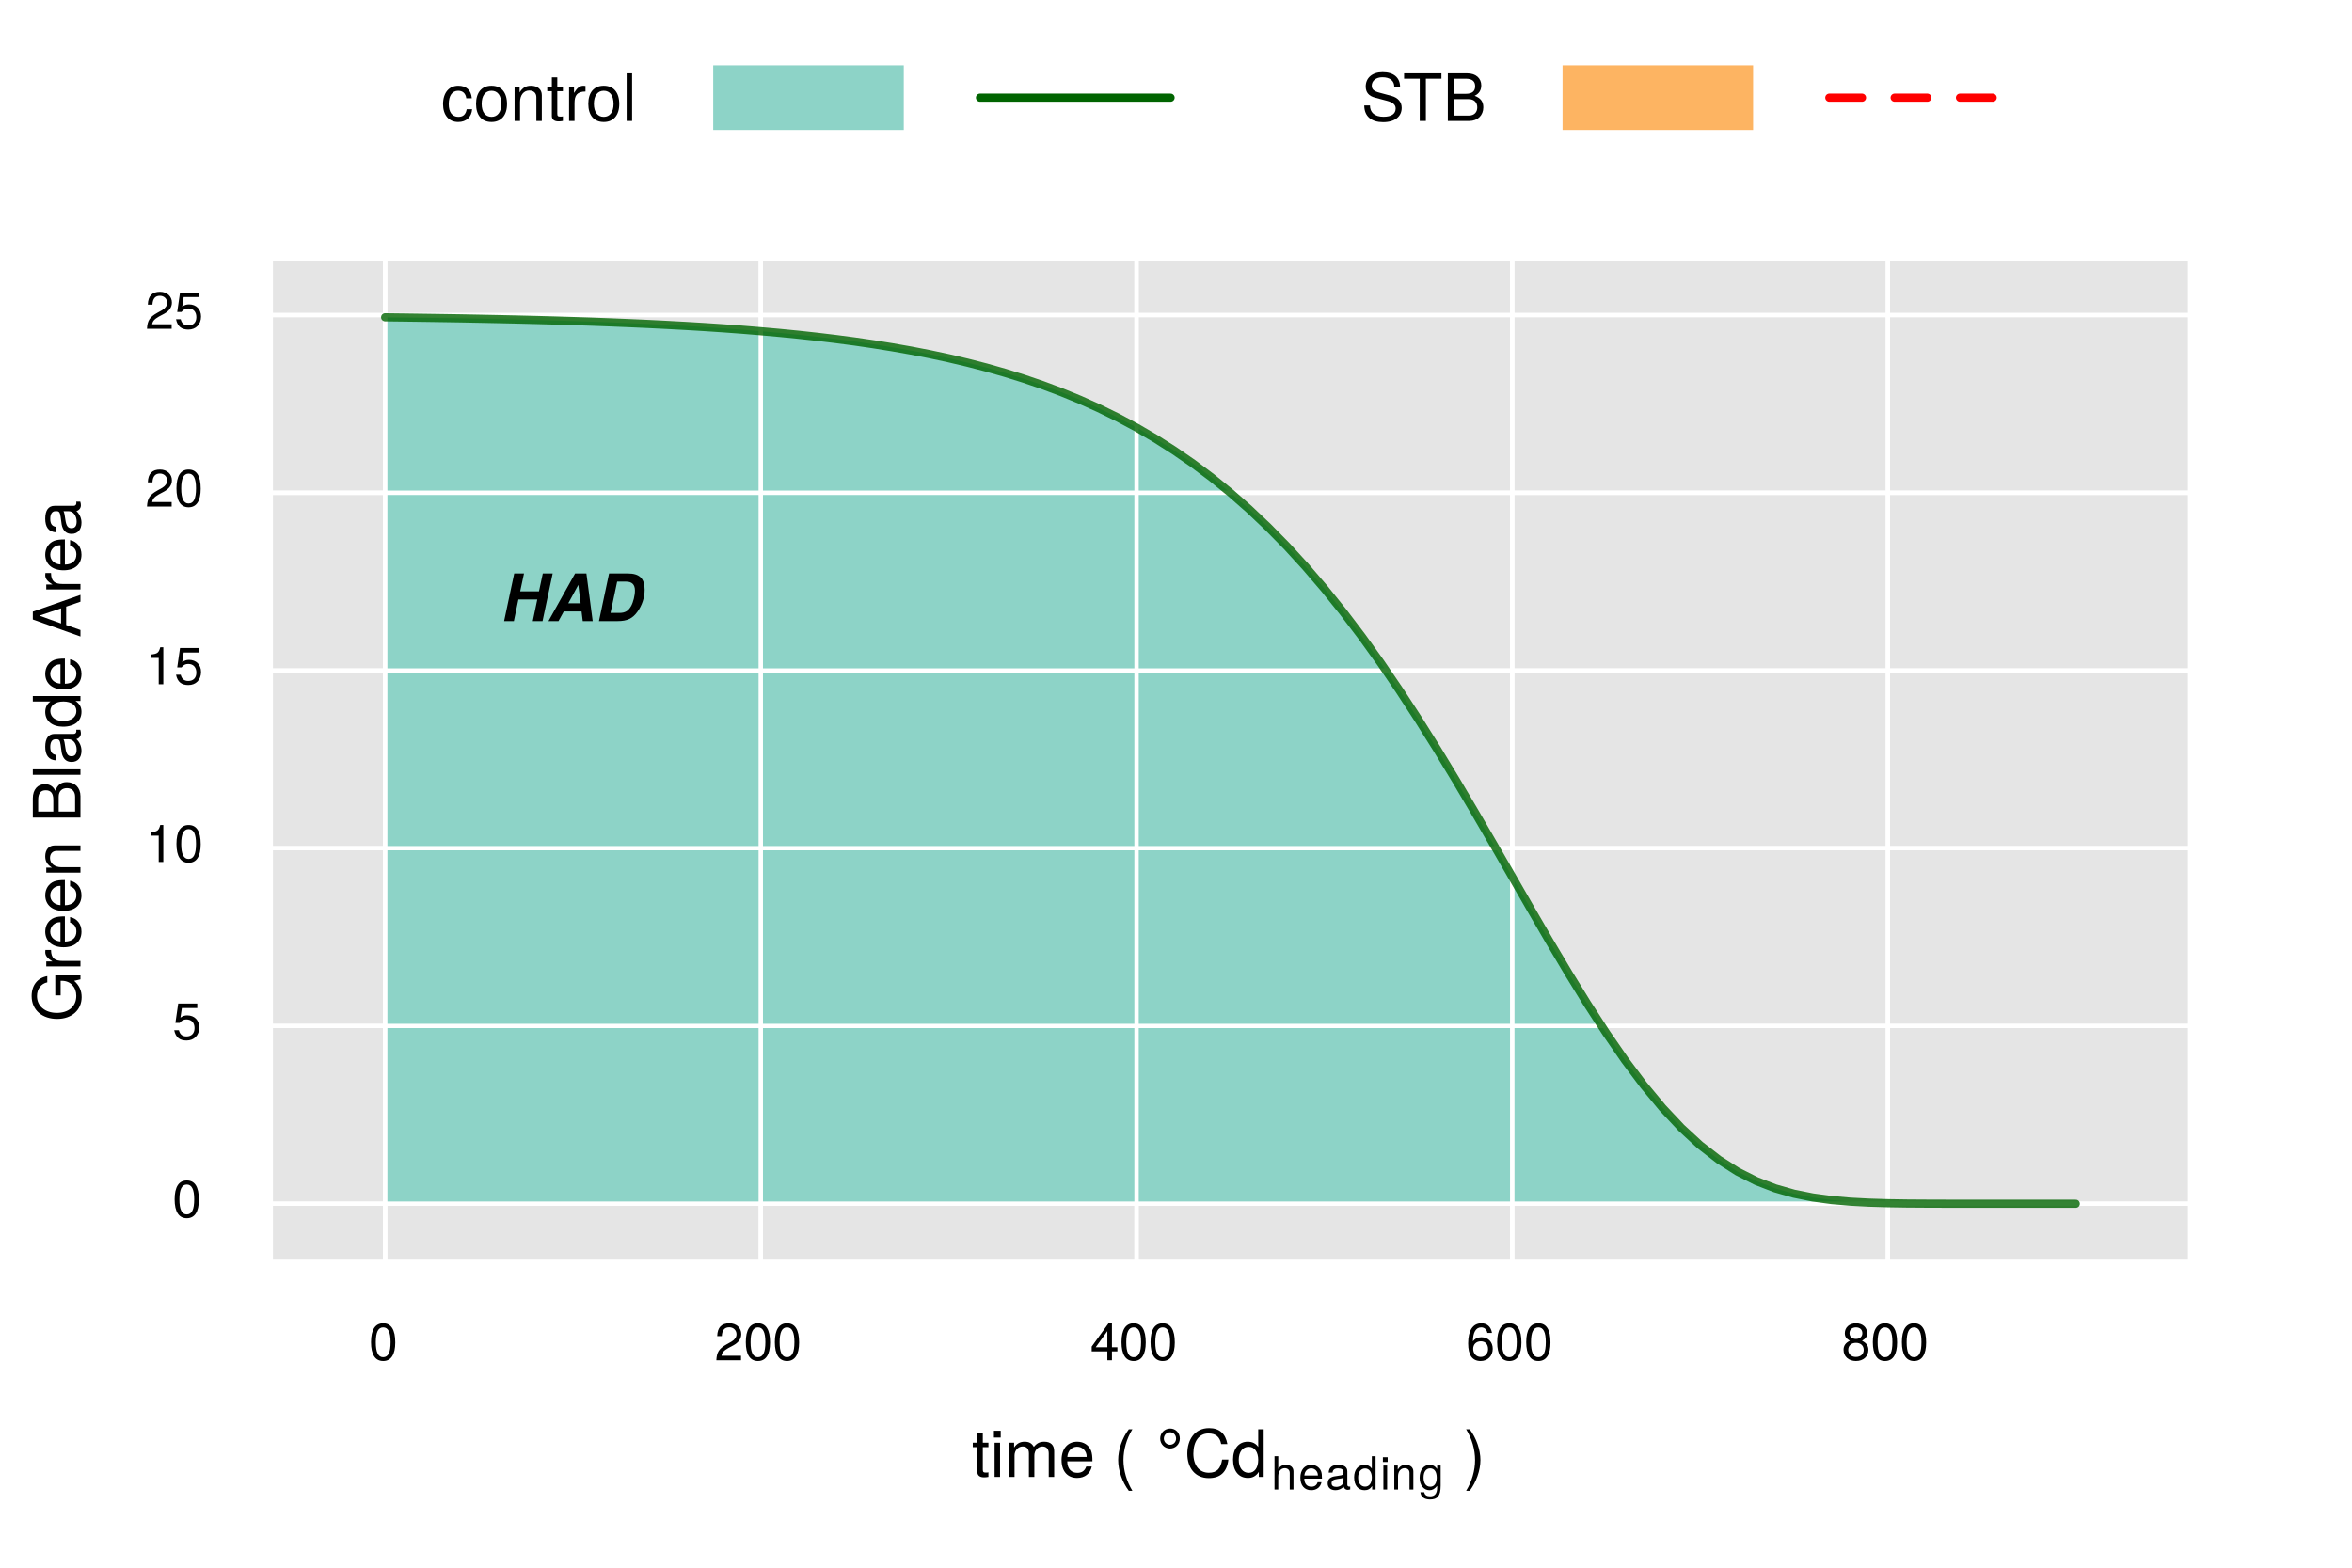 <?xml version="1.0" encoding="UTF-8"?>
<svg xmlns="http://www.w3.org/2000/svg" xmlns:xlink="http://www.w3.org/1999/xlink" width="432pt" height="288pt" viewBox="0 0 432 288" version="1.1">
<defs>
<g>
<symbol overflow="visible" id="glyph0-0">
<path style="stroke:none;" d=""/>
</symbol>
<symbol overflow="visible" id="glyph0-1">
<path style="stroke:none;" d="M 3.047 0 L 3.047 -0.844 C 2.922 -0.797 2.766 -0.797 2.562 -0.797 C 2.141 -0.797 2.016 -0.906 2.016 -1.359 L 2.016 -5.469 L 3.047 -5.469 L 3.047 -6.281 L 2.016 -6.281 L 2.016 -8.016 L 1.016 -8.016 L 1.016 -6.281 L 0.172 -6.281 L 0.172 -5.469 L 1.016 -5.469 L 1.016 -0.906 C 1.016 -0.281 1.453 0.078 2.234 0.078 C 2.469 0.078 2.719 0.062 3.047 0 Z M 3.047 0 "/>
</symbol>
<symbol overflow="visible" id="glyph0-2">
<path style="stroke:none;" d="M 1.844 0 L 1.844 -6.281 L 0.844 -6.281 L 0.844 0 Z M 1.969 -7.234 L 1.969 -8.484 L 0.719 -8.484 L 0.719 -7.234 Z M 1.969 -7.234 "/>
</symbol>
<symbol overflow="visible" id="glyph0-3">
<path style="stroke:none;" d="M 9.125 0 L 9.125 -4.719 C 9.125 -5.844 8.5 -6.469 7.312 -6.469 C 6.484 -6.469 5.969 -6.219 5.391 -5.516 C 5.016 -6.188 4.516 -6.469 3.703 -6.469 C 2.859 -6.469 2.297 -6.156 1.766 -5.406 L 1.766 -6.281 L 0.859 -6.281 L 0.859 0 L 1.844 0 L 1.844 -3.953 C 1.844 -4.859 2.516 -5.594 3.328 -5.594 C 4.062 -5.594 4.484 -5.141 4.484 -4.328 L 4.484 0 L 5.484 0 L 5.484 -3.953 C 5.484 -4.859 6.156 -5.594 6.969 -5.594 C 7.703 -5.594 8.125 -5.125 8.125 -4.328 L 8.125 0 Z M 9.125 0 "/>
</symbol>
<symbol overflow="visible" id="glyph0-4">
<path style="stroke:none;" d="M 6.156 -2.859 C 6.156 -3.766 6.078 -4.344 5.906 -4.812 C 5.5 -5.844 4.531 -6.469 3.359 -6.469 C 1.609 -6.469 0.484 -5.172 0.484 -3.109 C 0.484 -1.047 1.578 0.188 3.344 0.188 C 4.781 0.188 5.766 -0.641 6.031 -1.906 L 5.016 -1.906 C 4.734 -1.078 4.172 -0.75 3.375 -0.75 C 2.328 -0.75 1.547 -1.422 1.531 -2.859 Z M 5.094 -3.75 C 5.094 -3.75 5.094 -3.703 5.078 -3.672 L 1.547 -3.672 C 1.625 -4.781 2.344 -5.547 3.344 -5.547 C 4.328 -5.547 5.094 -4.734 5.094 -3.75 Z M 5.094 -3.75 "/>
</symbol>
<symbol overflow="visible" id="glyph0-5">
<path style="stroke:none;" d=""/>
</symbol>
<symbol overflow="visible" id="glyph0-6">
<path style="stroke:none;" d="M 3.484 2.547 C 2.438 0.828 1.844 -1.188 1.844 -3.109 C 1.844 -5.016 2.438 -7.047 3.484 -8.75 L 2.828 -8.75 C 1.625 -7.172 0.875 -4.984 0.875 -3.109 C 0.875 -1.219 1.625 0.969 2.828 2.547 Z M 3.484 2.547 "/>
</symbol>
<symbol overflow="visible" id="glyph0-7">
<path style="stroke:none;" d="M 8.125 -3.188 L 6.969 -3.188 C 6.703 -1.531 6.016 -0.766 4.531 -0.766 C 2.797 -0.766 1.688 -2.094 1.688 -4.281 C 1.688 -6.531 2.75 -7.984 4.438 -7.984 C 5.812 -7.984 6.531 -7.375 6.797 -6.031 L 7.938 -6.031 C 7.594 -7.953 6.484 -8.969 4.578 -8.969 C 1.922 -8.969 0.578 -6.828 0.578 -4.266 C 0.578 -1.719 1.953 0.219 4.531 0.219 C 6.656 0.219 7.859 -0.906 8.125 -3.188 Z M 8.125 -3.188 "/>
</symbol>
<symbol overflow="visible" id="glyph0-8">
<path style="stroke:none;" d="M 5.938 0 L 5.938 -8.75 L 4.938 -8.75 L 4.938 -5.5 C 4.531 -6.125 3.859 -6.469 3.016 -6.469 C 1.375 -6.469 0.312 -5.203 0.312 -3.203 C 0.312 -1.078 1.359 0.188 3.047 0.188 C 3.906 0.188 4.516 -0.141 5.047 -0.922 L 5.047 0 Z M 4.938 -3.125 C 4.938 -1.672 4.25 -0.75 3.188 -0.75 C 2.094 -0.75 1.359 -1.688 1.359 -3.141 C 1.359 -4.609 2.094 -5.531 3.188 -5.531 C 4.266 -5.531 4.938 -4.578 4.938 -3.125 Z M 4.938 -3.125 "/>
</symbol>
<symbol overflow="visible" id="glyph0-9">
<path style="stroke:none;" d="M 3.078 -3.094 C 3.078 -4.984 2.312 -7.172 1.109 -8.75 L 0.453 -8.75 C 1.516 -7.031 2.094 -5.016 2.094 -3.094 C 2.094 -1.188 1.516 0.844 0.453 2.547 L 1.109 2.547 C 2.312 0.969 3.078 -1.219 3.078 -3.094 Z M 3.078 -3.094 "/>
</symbol>
<symbol overflow="visible" id="glyph0-10">
<path style="stroke:none;" d="M 5.719 -2.156 L 4.719 -2.156 C 4.547 -1.156 4.031 -0.75 3.188 -0.75 C 2.078 -0.75 1.422 -1.594 1.422 -3.078 C 1.422 -4.656 2.062 -5.547 3.156 -5.547 C 4 -5.547 4.531 -5.047 4.641 -4.172 L 5.656 -4.172 C 5.531 -5.719 4.578 -6.469 3.172 -6.469 C 1.469 -6.469 0.375 -5.172 0.375 -3.078 C 0.375 -1.062 1.453 0.188 3.156 0.188 C 4.656 0.188 5.609 -0.719 5.719 -2.156 Z M 5.719 -2.156 "/>
</symbol>
<symbol overflow="visible" id="glyph0-11">
<path style="stroke:none;" d="M 6.125 -3.094 C 6.125 -5.266 5.078 -6.469 3.266 -6.469 C 1.5 -6.469 0.438 -5.25 0.438 -3.141 C 0.438 -1.031 1.484 0.188 3.281 0.188 C 5.047 0.188 6.125 -1.031 6.125 -3.094 Z M 5.078 -3.109 C 5.078 -1.625 4.375 -0.75 3.281 -0.75 C 2.156 -0.75 1.469 -1.625 1.469 -3.141 C 1.469 -4.656 2.156 -5.547 3.281 -5.547 C 4.406 -5.547 5.078 -4.672 5.078 -3.109 Z M 5.078 -3.109 "/>
</symbol>
<symbol overflow="visible" id="glyph0-12">
<path style="stroke:none;" d="M 5.844 0 L 5.844 -4.75 C 5.844 -5.797 5.062 -6.469 3.859 -6.469 C 2.922 -6.469 2.312 -6.109 1.766 -5.234 L 1.766 -6.281 L 0.844 -6.281 L 0.844 0 L 1.844 0 L 1.844 -3.469 C 1.844 -4.75 2.531 -5.594 3.547 -5.594 C 4.344 -5.594 4.844 -5.109 4.844 -4.359 L 4.844 0 Z M 5.844 0 "/>
</symbol>
<symbol overflow="visible" id="glyph0-13">
<path style="stroke:none;" d="M 3.859 -5.406 L 3.859 -6.438 C 3.688 -6.453 3.594 -6.469 3.469 -6.469 C 2.812 -6.469 2.328 -6.078 1.75 -5.141 L 1.75 -6.281 L 0.844 -6.281 L 0.844 0 L 1.844 0 L 1.844 -3.266 C 1.844 -4.688 2.297 -5.391 3.859 -5.406 Z M 3.859 -5.406 "/>
</symbol>
<symbol overflow="visible" id="glyph0-14">
<path style="stroke:none;" d="M 1.812 0 L 1.812 -8.75 L 0.812 -8.75 L 0.812 0 Z M 1.812 0 "/>
</symbol>
<symbol overflow="visible" id="glyph0-15">
<path style="stroke:none;" d="M 7.453 -2.406 C 7.453 -3.484 6.781 -4.266 5.594 -4.594 L 3.391 -5.188 C 2.344 -5.453 1.953 -5.812 1.953 -6.484 C 1.953 -7.375 2.734 -8.031 3.906 -8.031 C 5.297 -8.031 6.094 -7.391 6.094 -6.25 L 7.156 -6.25 C 7.156 -7.969 5.969 -8.969 3.953 -8.969 C 2.031 -8.969 0.844 -7.906 0.844 -6.328 C 0.844 -5.25 1.406 -4.578 2.562 -4.281 L 4.734 -3.703 C 5.828 -3.422 6.344 -2.969 6.344 -2.297 C 6.344 -1.328 5.609 -0.766 4.109 -0.766 C 2.453 -0.766 1.625 -1.594 1.625 -2.844 L 0.578 -2.844 C 0.578 -0.781 1.969 0.219 4.031 0.219 C 6.25 0.219 7.453 -0.844 7.453 -2.406 Z M 7.453 -2.406 "/>
</symbol>
<symbol overflow="visible" id="glyph0-16">
<path style="stroke:none;" d="M 7.109 -7.766 L 7.109 -8.75 L 0.25 -8.75 L 0.25 -7.766 L 3.125 -7.766 L 3.125 0 L 4.25 0 L 4.25 -7.766 Z M 7.109 -7.766 "/>
</symbol>
<symbol overflow="visible" id="glyph0-17">
<path style="stroke:none;" d="M 7.469 -2.5 C 7.469 -3.547 7 -4.188 5.875 -4.625 C 6.672 -4.984 7.094 -5.641 7.094 -6.531 C 7.094 -7.797 6.156 -8.75 4.5 -8.75 L 0.953 -8.75 L 0.953 0 L 4.891 0 C 6.469 0 7.469 -1.062 7.469 -2.5 Z M 5.969 -6.375 C 5.969 -5.484 5.453 -4.984 4.219 -4.984 L 2.062 -4.984 L 2.062 -7.766 L 4.219 -7.766 C 5.453 -7.766 5.969 -7.266 5.969 -6.375 Z M 6.359 -2.484 C 6.359 -1.641 5.844 -0.984 4.781 -0.984 L 2.062 -0.984 L 2.062 -4 L 4.781 -4 C 5.844 -4 6.359 -3.344 6.359 -2.484 Z M 6.359 -2.484 "/>
</symbol>
<symbol overflow="visible" id="glyph1-0">
<path style="stroke:none;" d=""/>
</symbol>
<symbol overflow="visible" id="glyph1-1">
<path style="stroke:none;" d="M 2.438 -8.234 C 1.422 -8.234 0.594 -7.422 0.594 -6.406 C 0.594 -5.375 1.391 -4.562 2.406 -4.562 C 3.406 -4.562 4.203 -5.359 4.203 -6.391 C 4.203 -7.422 3.438 -8.234 2.438 -8.234 Z M 2.422 -7.547 C 3.031 -7.547 3.516 -7.031 3.516 -6.391 C 3.516 -5.75 3.031 -5.25 2.406 -5.25 C 1.781 -5.25 1.266 -5.766 1.266 -6.391 C 1.266 -7.031 1.781 -7.547 2.422 -7.547 Z M 2.422 -7.547 "/>
</symbol>
<symbol overflow="visible" id="glyph2-0">
<path style="stroke:none;" d=""/>
</symbol>
<symbol overflow="visible" id="glyph2-1">
<path style="stroke:none;" d="M 4.078 0 L 4.078 -3.328 C 4.078 -4.062 3.562 -4.531 2.703 -4.531 C 2.078 -4.531 1.703 -4.344 1.281 -3.797 L 1.281 -6.125 L 0.594 -6.125 L 0.594 0 L 1.281 0 L 1.281 -2.422 C 1.281 -3.328 1.75 -3.922 2.484 -3.922 C 2.969 -3.922 3.391 -3.625 3.391 -3.047 L 3.391 0 Z M 4.078 0 "/>
</symbol>
<symbol overflow="visible" id="glyph2-2">
<path style="stroke:none;" d="M 4.312 -2 C 4.312 -2.641 4.266 -3.047 4.141 -3.375 C 3.844 -4.094 3.172 -4.531 2.359 -4.531 C 1.125 -4.531 0.344 -3.625 0.344 -2.172 C 0.344 -0.734 1.094 0.125 2.344 0.125 C 3.344 0.125 4.047 -0.453 4.219 -1.344 L 3.516 -1.344 C 3.328 -0.75 2.922 -0.516 2.359 -0.516 C 1.625 -0.516 1.078 -0.984 1.062 -2 Z M 3.562 -2.625 C 3.562 -2.625 3.562 -2.594 3.562 -2.578 L 1.078 -2.578 C 1.141 -3.359 1.641 -3.891 2.344 -3.891 C 3.031 -3.891 3.562 -3.312 3.562 -2.625 Z M 3.562 -2.625 "/>
</symbol>
<symbol overflow="visible" id="glyph2-3">
<path style="stroke:none;" d="M 4.5 -0.016 L 4.5 -0.547 C 4.422 -0.531 4.391 -0.531 4.344 -0.531 C 4.109 -0.531 3.969 -0.656 3.969 -0.875 L 3.969 -3.328 C 3.969 -4.109 3.391 -4.531 2.312 -4.531 C 1.25 -4.531 0.594 -4.125 0.547 -3.109 L 1.25 -3.109 C 1.312 -3.641 1.625 -3.891 2.281 -3.891 C 2.922 -3.891 3.266 -3.641 3.266 -3.234 L 3.266 -3.047 C 3.266 -2.75 3.094 -2.625 2.531 -2.562 C 1.547 -2.422 1.391 -2.391 1.125 -2.281 C 0.609 -2.078 0.359 -1.688 0.359 -1.141 C 0.359 -0.344 0.906 0.125 1.797 0.125 C 2.359 0.125 2.906 -0.109 3.297 -0.516 C 3.375 -0.188 3.672 0.062 4.016 0.062 C 4.156 0.062 4.266 0.047 4.5 -0.016 Z M 3.266 -1.516 C 3.266 -0.891 2.625 -0.484 1.953 -0.484 C 1.406 -0.484 1.078 -0.688 1.078 -1.156 C 1.078 -1.625 1.391 -1.828 2.141 -1.938 C 2.891 -2.031 3.031 -2.062 3.266 -2.172 Z M 3.266 -1.516 "/>
</symbol>
<symbol overflow="visible" id="glyph2-4">
<path style="stroke:none;" d="M 4.156 0 L 4.156 -6.125 L 3.469 -6.125 L 3.469 -3.844 C 3.172 -4.297 2.703 -4.531 2.109 -4.531 C 0.969 -4.531 0.219 -3.641 0.219 -2.25 C 0.219 -0.75 0.953 0.125 2.141 0.125 C 2.734 0.125 3.156 -0.094 3.531 -0.641 L 3.531 0 Z M 3.469 -2.188 C 3.469 -1.172 2.969 -0.531 2.234 -0.531 C 1.469 -0.531 0.953 -1.172 0.953 -2.203 C 0.953 -3.234 1.469 -3.875 2.234 -3.875 C 2.984 -3.875 3.469 -3.203 3.469 -2.188 Z M 3.469 -2.188 "/>
</symbol>
<symbol overflow="visible" id="glyph2-5">
<path style="stroke:none;" d="M 1.281 0 L 1.281 -4.406 L 0.594 -4.406 L 0.594 0 Z M 1.375 -5.062 L 1.375 -5.938 L 0.5 -5.938 L 0.5 -5.062 Z M 1.375 -5.062 "/>
</symbol>
<symbol overflow="visible" id="glyph2-6">
<path style="stroke:none;" d="M 4.094 0 L 4.094 -3.328 C 4.094 -4.062 3.547 -4.531 2.703 -4.531 C 2.047 -4.531 1.625 -4.281 1.234 -3.672 L 1.234 -4.406 L 0.594 -4.406 L 0.594 0 L 1.281 0 L 1.281 -2.422 C 1.281 -3.328 1.781 -3.922 2.484 -3.922 C 3.047 -3.922 3.391 -3.578 3.391 -3.047 L 3.391 0 Z M 4.094 0 "/>
</symbol>
<symbol overflow="visible" id="glyph2-7">
<path style="stroke:none;" d="M 4.109 -0.719 L 4.109 -4.406 L 3.469 -4.406 L 3.469 -3.766 C 3.109 -4.281 2.688 -4.531 2.125 -4.531 C 1 -4.531 0.25 -3.594 0.25 -2.156 C 0.25 -0.766 1.031 0.125 2.062 0.125 C 2.609 0.125 3 -0.109 3.469 -0.672 L 3.469 -0.375 C 3.469 0.797 2.984 1.25 2.172 1.25 C 1.609 1.25 1.188 1.047 1.094 0.5 L 0.391 0.5 C 0.469 1.344 1.109 1.828 2.141 1.828 C 3.516 1.828 4.109 1.219 4.109 -0.719 Z M 3.391 -2.172 C 3.391 -1.125 2.938 -0.516 2.203 -0.516 C 1.438 -0.516 0.969 -1.141 0.969 -2.203 C 0.969 -3.266 1.453 -3.891 2.188 -3.891 C 2.953 -3.891 3.391 -3.25 3.391 -2.172 Z M 3.391 -2.172 "/>
</symbol>
<symbol overflow="visible" id="glyph3-0">
<path style="stroke:none;" d=""/>
</symbol>
<symbol overflow="visible" id="glyph3-1">
<path style="stroke:none;" d="M 0 -8.516 L -4.625 -8.516 L -4.625 -4.859 L -3.641 -4.859 L -3.641 -7.531 L -3.391 -7.531 C -1.844 -7.531 -0.766 -6.375 -0.766 -4.781 C -0.766 -2.797 -2.203 -1.641 -4.344 -1.641 C -6.484 -1.641 -7.984 -2.875 -7.984 -4.719 C -7.984 -6.047 -7.219 -7.016 -6.094 -7.25 L -6.094 -8.391 C -7.875 -8.078 -8.969 -6.734 -8.969 -4.734 C -8.969 -2.047 -6.906 -0.531 -4.281 -0.531 C -1.594 -0.531 0.219 -2.172 0.219 -4.531 C 0.219 -5.719 -0.203 -6.672 -1.156 -7.531 L 0 -7.797 Z M 0 -8.516 "/>
</symbol>
<symbol overflow="visible" id="glyph3-2">
<path style="stroke:none;" d="M -5.406 -3.859 L -6.438 -3.859 C -6.453 -3.688 -6.469 -3.594 -6.469 -3.469 C -6.469 -2.812 -6.078 -2.328 -5.141 -1.75 L -6.281 -1.75 L -6.281 -0.844 L 0 -0.844 L 0 -1.844 L -3.266 -1.844 C -4.688 -1.844 -5.391 -2.297 -5.406 -3.859 Z M -5.406 -3.859 "/>
</symbol>
<symbol overflow="visible" id="glyph3-3">
<path style="stroke:none;" d="M -2.859 -6.156 C -3.766 -6.156 -4.344 -6.078 -4.812 -5.906 C -5.844 -5.5 -6.469 -4.531 -6.469 -3.359 C -6.469 -1.609 -5.172 -0.484 -3.109 -0.484 C -1.047 -0.484 0.188 -1.578 0.188 -3.344 C 0.188 -4.781 -0.641 -5.766 -1.906 -6.031 L -1.906 -5.016 C -1.078 -4.734 -0.75 -4.172 -0.75 -3.375 C -0.75 -2.328 -1.422 -1.547 -2.859 -1.531 Z M -3.75 -5.094 C -3.75 -5.094 -3.703 -5.094 -3.672 -5.078 L -3.672 -1.547 C -4.781 -1.625 -5.547 -2.344 -5.547 -3.344 C -5.547 -4.328 -4.734 -5.094 -3.75 -5.094 Z M -3.75 -5.094 "/>
</symbol>
<symbol overflow="visible" id="glyph3-4">
<path style="stroke:none;" d="M 0 -5.844 L -4.75 -5.844 C -5.797 -5.844 -6.469 -5.062 -6.469 -3.859 C -6.469 -2.922 -6.109 -2.312 -5.234 -1.766 L -6.281 -1.766 L -6.281 -0.844 L 0 -0.844 L 0 -1.844 L -3.469 -1.844 C -4.75 -1.844 -5.594 -2.531 -5.594 -3.547 C -5.594 -4.344 -5.109 -4.844 -4.359 -4.844 L 0 -4.844 Z M 0 -5.844 "/>
</symbol>
<symbol overflow="visible" id="glyph3-5">
<path style="stroke:none;" d=""/>
</symbol>
<symbol overflow="visible" id="glyph3-6">
<path style="stroke:none;" d="M -2.5 -7.469 C -3.547 -7.469 -4.188 -7 -4.625 -5.875 C -4.984 -6.672 -5.641 -7.094 -6.531 -7.094 C -7.797 -7.094 -8.75 -6.156 -8.75 -4.5 L -8.75 -0.953 L 0 -0.953 L 0 -4.891 C 0 -6.469 -1.062 -7.469 -2.5 -7.469 Z M -6.375 -5.969 C -5.484 -5.969 -4.984 -5.453 -4.984 -4.219 L -4.984 -2.062 L -7.766 -2.062 L -7.766 -4.219 C -7.766 -5.453 -7.266 -5.969 -6.375 -5.969 Z M -2.484 -6.359 C -1.641 -6.359 -0.984 -5.844 -0.984 -4.781 L -0.984 -2.062 L -4 -2.062 L -4 -4.781 C -4 -5.844 -3.344 -6.359 -2.484 -6.359 Z M -2.484 -6.359 "/>
</symbol>
<symbol overflow="visible" id="glyph3-7">
<path style="stroke:none;" d="M 0 -1.812 L -8.75 -1.812 L -8.75 -0.812 L 0 -0.812 Z M 0 -1.812 "/>
</symbol>
<symbol overflow="visible" id="glyph3-8">
<path style="stroke:none;" d="M -0.031 -6.422 L -0.781 -6.422 C -0.75 -6.312 -0.75 -6.266 -0.75 -6.203 C -0.75 -5.859 -0.938 -5.656 -1.25 -5.656 L -4.75 -5.656 C -5.875 -5.656 -6.469 -4.844 -6.469 -3.297 C -6.469 -1.781 -5.875 -0.844 -4.422 -0.781 L -4.422 -1.781 C -5.203 -1.875 -5.547 -2.328 -5.547 -3.266 C -5.547 -4.156 -5.203 -4.672 -4.609 -4.672 L -4.344 -4.672 C -3.922 -4.672 -3.75 -4.422 -3.641 -3.625 C -3.469 -2.203 -3.422 -1.984 -3.266 -1.609 C -2.969 -0.875 -2.406 -0.5 -1.625 -0.5 C -0.484 -0.5 0.188 -1.297 0.188 -2.562 C 0.188 -3.375 -0.156 -4.156 -0.75 -4.703 C -0.266 -4.812 0.078 -5.25 0.078 -5.734 C 0.078 -5.938 0.062 -6.094 -0.031 -6.422 Z M -2.172 -4.672 C -1.266 -4.672 -0.703 -3.75 -0.703 -2.781 C -0.703 -2 -0.969 -1.547 -1.656 -1.547 C -2.312 -1.547 -2.609 -1.984 -2.766 -3.062 C -2.906 -4.109 -2.953 -4.328 -3.109 -4.672 Z M -2.172 -4.672 "/>
</symbol>
<symbol overflow="visible" id="glyph3-9">
<path style="stroke:none;" d="M 0 -5.938 L -8.75 -5.938 L -8.75 -4.938 L -5.5 -4.938 C -6.125 -4.531 -6.469 -3.859 -6.469 -3.016 C -6.469 -1.375 -5.203 -0.312 -3.203 -0.312 C -1.078 -0.312 0.188 -1.359 0.188 -3.047 C 0.188 -3.906 -0.141 -4.516 -0.922 -5.047 L 0 -5.047 Z M -3.125 -4.938 C -1.672 -4.938 -0.75 -4.25 -0.75 -3.188 C -0.75 -2.094 -1.688 -1.359 -3.141 -1.359 C -4.609 -1.359 -5.531 -2.094 -5.531 -3.188 C -5.531 -4.266 -4.578 -4.938 -3.125 -4.938 Z M -3.125 -4.938 "/>
</symbol>
<symbol overflow="visible" id="glyph3-10">
<path style="stroke:none;" d="M 0 -7.844 L -8.75 -4.766 L -8.75 -3.328 L 0 -0.203 L 0 -1.391 L -2.625 -2.312 L -2.625 -5.688 L 0 -6.594 Z M -3.562 -5.375 L -3.562 -2.594 L -7.547 -4.031 Z M -3.562 -5.375 "/>
</symbol>
<symbol overflow="visible" id="glyph4-0">
<path style="stroke:none;" d=""/>
</symbol>
<symbol overflow="visible" id="glyph4-1">
<path style="stroke:none;" d="M 4.859 -3.266 C 4.859 -5.625 4.109 -6.797 2.641 -6.797 C 1.172 -6.797 0.406 -5.609 0.406 -3.328 C 0.406 -1.031 1.188 0.141 2.641 0.141 C 4.078 0.141 4.859 -1.031 4.859 -3.266 Z M 4 -3.344 C 4 -1.422 3.562 -0.562 2.625 -0.562 C 1.734 -0.562 1.281 -1.453 1.281 -3.312 C 1.281 -5.188 1.734 -6.047 2.641 -6.047 C 3.547 -6.047 4 -5.172 4 -3.344 Z M 4 -3.344 "/>
</symbol>
<symbol overflow="visible" id="glyph4-2">
<path style="stroke:none;" d="M 4.922 -2.25 C 4.922 -3.594 4.031 -4.484 2.719 -4.484 C 2.25 -4.484 1.859 -4.359 1.469 -4.062 L 1.734 -5.828 L 4.562 -5.828 L 4.562 -6.656 L 1.062 -6.656 L 0.547 -3.094 L 1.328 -3.094 C 1.719 -3.562 2.047 -3.734 2.578 -3.734 C 3.484 -3.734 4.062 -3.141 4.062 -2.141 C 4.062 -1.156 3.484 -0.609 2.578 -0.609 C 1.828 -0.609 1.375 -0.984 1.188 -1.75 L 0.328 -1.75 C 0.609 -0.391 1.375 0.141 2.594 0.141 C 3.969 0.141 4.922 -0.812 4.922 -2.25 Z M 4.922 -2.25 "/>
</symbol>
<symbol overflow="visible" id="glyph4-3">
<path style="stroke:none;" d="M 3.328 0 L 3.328 -6.797 L 2.766 -6.797 C 2.469 -5.75 2.281 -5.609 0.984 -5.453 L 0.984 -4.844 L 2.484 -4.844 L 2.484 0 Z M 3.328 0 "/>
</symbol>
<symbol overflow="visible" id="glyph4-4">
<path style="stroke:none;" d="M 4.906 -4.812 C 4.906 -5.953 4.016 -6.797 2.719 -6.797 C 1.328 -6.797 0.531 -6.094 0.484 -4.438 L 1.328 -4.438 C 1.391 -5.578 1.859 -6.062 2.703 -6.062 C 3.469 -6.062 4.031 -5.516 4.031 -4.781 C 4.031 -4.25 3.719 -3.797 3.125 -3.438 L 2.234 -2.938 C 0.812 -2.141 0.406 -1.5 0.328 0 L 4.859 0 L 4.859 -0.828 L 1.281 -0.828 C 1.359 -1.391 1.672 -1.75 2.5 -2.234 L 3.469 -2.75 C 4.406 -3.266 4.906 -3.969 4.906 -4.812 Z M 4.906 -4.812 "/>
</symbol>
<symbol overflow="visible" id="glyph4-5">
<path style="stroke:none;" d="M 4.984 -1.625 L 4.984 -2.391 L 3.984 -2.391 L 3.984 -6.797 L 3.359 -6.797 L 0.266 -2.516 L 0.266 -1.625 L 3.141 -1.625 L 3.141 0 L 3.984 0 L 3.984 -1.625 Z M 3.141 -2.391 L 1 -2.391 L 3.141 -5.359 Z M 3.141 -2.391 "/>
</symbol>
<symbol overflow="visible" id="glyph4-6">
<path style="stroke:none;" d="M 4.922 -2.109 C 4.922 -3.375 4.062 -4.234 2.844 -4.234 C 2.172 -4.234 1.641 -3.969 1.281 -3.469 C 1.281 -5.125 1.828 -6.047 2.797 -6.047 C 3.391 -6.047 3.797 -5.672 3.938 -5.031 L 4.781 -5.031 C 4.609 -6.141 3.891 -6.797 2.844 -6.797 C 1.266 -6.797 0.406 -5.469 0.406 -3.094 C 0.406 -0.984 1.141 0.141 2.703 0.141 C 3.984 0.141 4.922 -0.781 4.922 -2.109 Z M 4.062 -2.047 C 4.062 -1.188 3.484 -0.609 2.703 -0.609 C 1.922 -0.609 1.328 -1.219 1.328 -2.094 C 1.328 -2.938 1.906 -3.484 2.734 -3.484 C 3.547 -3.484 4.062 -2.953 4.062 -2.047 Z M 4.062 -2.047 "/>
</symbol>
<symbol overflow="visible" id="glyph4-7">
<path style="stroke:none;" d="M 4.922 -1.922 C 4.922 -2.672 4.531 -3.203 3.75 -3.578 C 4.453 -4 4.688 -4.344 4.688 -4.984 C 4.688 -6.047 3.844 -6.797 2.641 -6.797 C 1.438 -6.797 0.594 -6.047 0.594 -4.984 C 0.594 -4.359 0.828 -4.016 1.516 -3.578 C 0.734 -3.203 0.359 -2.672 0.359 -1.922 C 0.359 -0.688 1.297 0.141 2.641 0.141 C 3.984 0.141 4.922 -0.688 4.922 -1.922 Z M 3.812 -4.969 C 3.812 -4.344 3.344 -3.922 2.641 -3.922 C 1.922 -3.922 1.453 -4.344 1.453 -4.984 C 1.453 -5.625 1.922 -6.047 2.641 -6.047 C 3.359 -6.047 3.812 -5.625 3.812 -4.969 Z M 4.062 -1.906 C 4.062 -1.109 3.484 -0.609 2.625 -0.609 C 1.797 -0.609 1.219 -1.109 1.219 -1.906 C 1.219 -2.703 1.797 -3.203 2.641 -3.203 C 3.484 -3.203 4.062 -2.703 4.062 -1.906 Z M 4.062 -1.906 "/>
</symbol>
<symbol overflow="visible" id="glyph5-0">
<path style="stroke:none;" d=""/>
</symbol>
<symbol overflow="visible" id="glyph5-1">
<path style="stroke:none;" d="M 9.266 -8.75 L 7.453 -8.75 L 6.75 -5.469 L 3.297 -5.469 L 4 -8.75 L 2.203 -8.75 L 0.344 0 L 2.141 0 L 2.969 -3.969 L 6.438 -3.969 L 5.609 0 L 7.406 0 Z M 9.266 -8.75 "/>
</symbol>
<symbol overflow="visible" id="glyph5-2">
<path style="stroke:none;" d="M 7.953 0 L 6.797 -8.75 L 4.719 -8.75 L -0.172 0 L 1.672 0 L 2.641 -1.766 L 5.906 -1.766 L 6.125 0 Z M 5.734 -3.266 L 3.469 -3.266 L 5.312 -6.656 Z M 5.734 -3.266 "/>
</symbol>
<symbol overflow="visible" id="glyph5-3">
<path style="stroke:none;" d="M 8.828 -5.75 C 8.828 -7.844 7.891 -8.75 5.719 -8.75 L 2.297 -8.75 L 0.438 0 L 3.859 0 C 5.609 0 6.609 -0.469 7.484 -1.688 C 8.344 -2.859 8.828 -4.328 8.828 -5.75 Z M 7.047 -5.625 C 7.047 -4.688 6.734 -3.438 6.328 -2.734 C 5.812 -1.844 5.219 -1.5 4.172 -1.5 L 2.562 -1.5 L 3.781 -7.25 L 5.406 -7.25 C 6.5 -7.25 7.047 -6.719 7.047 -5.625 Z M 7.047 -5.625 "/>
</symbol>
</g>
<clipPath id="clip1">
  <path d="M 49.008 46.887 L 403 46.887 L 403 233 L 49.008 233 Z M 49.008 46.887 "/>
</clipPath>
<clipPath id="clip2">
  <path d="M 49.008 220 L 403.992 220 L 403.992 222 L 49.008 222 Z M 49.008 220 "/>
</clipPath>
<clipPath id="clip3">
  <path d="M 49.008 188 L 403.992 188 L 403.992 189 L 49.008 189 Z M 49.008 188 "/>
</clipPath>
<clipPath id="clip4">
  <path d="M 49.008 155 L 403.992 155 L 403.992 157 L 49.008 157 Z M 49.008 155 "/>
</clipPath>
<clipPath id="clip5">
  <path d="M 49.008 122 L 403.992 122 L 403.992 124 L 49.008 124 Z M 49.008 122 "/>
</clipPath>
<clipPath id="clip6">
  <path d="M 49.008 90 L 403.992 90 L 403.992 91 L 49.008 91 Z M 49.008 90 "/>
</clipPath>
<clipPath id="clip7">
  <path d="M 49.008 57 L 403.992 57 L 403.992 59 L 49.008 59 Z M 49.008 57 "/>
</clipPath>
<clipPath id="clip8">
  <path d="M 70 46.887 L 72 46.887 L 72 233 L 70 233 Z M 70 46.887 "/>
</clipPath>
<clipPath id="clip9">
  <path d="M 139 46.887 L 141 46.887 L 141 233 L 139 233 Z M 139 46.887 "/>
</clipPath>
<clipPath id="clip10">
  <path d="M 208 46.887 L 210 46.887 L 210 233 L 208 233 Z M 208 46.887 "/>
</clipPath>
<clipPath id="clip11">
  <path d="M 277 46.887 L 279 46.887 L 279 233 L 277 233 Z M 277 46.887 "/>
</clipPath>
<clipPath id="clip12">
  <path d="M 346 46.887 L 348 46.887 L 348 233 L 346 233 Z M 346 46.887 "/>
</clipPath>
<clipPath id="clip13">
  <path d="M 49.008 220 L 403.992 220 L 403.992 222 L 49.008 222 Z M 49.008 220 "/>
</clipPath>
<clipPath id="clip14">
  <path d="M 49.008 188 L 403.992 188 L 403.992 189 L 49.008 189 Z M 49.008 188 "/>
</clipPath>
<clipPath id="clip15">
  <path d="M 49.008 155 L 403.992 155 L 403.992 157 L 49.008 157 Z M 49.008 155 "/>
</clipPath>
<clipPath id="clip16">
  <path d="M 49.008 122 L 403.992 122 L 403.992 124 L 49.008 124 Z M 49.008 122 "/>
</clipPath>
<clipPath id="clip17">
  <path d="M 49.008 90 L 403.992 90 L 403.992 91 L 49.008 91 Z M 49.008 90 "/>
</clipPath>
<clipPath id="clip18">
  <path d="M 49.008 57 L 403.992 57 L 403.992 59 L 49.008 59 Z M 49.008 57 "/>
</clipPath>
<clipPath id="clip19">
  <path d="M 70 46.887 L 72 46.887 L 72 233 L 70 233 Z M 70 46.887 "/>
</clipPath>
<clipPath id="clip20">
  <path d="M 139 46.887 L 141 46.887 L 141 233 L 139 233 Z M 139 46.887 "/>
</clipPath>
<clipPath id="clip21">
  <path d="M 208 46.887 L 210 46.887 L 210 233 L 208 233 Z M 208 46.887 "/>
</clipPath>
<clipPath id="clip22">
  <path d="M 277 46.887 L 279 46.887 L 279 233 L 277 233 Z M 277 46.887 "/>
</clipPath>
<clipPath id="clip23">
  <path d="M 346 46.887 L 348 46.887 L 348 233 L 346 233 Z M 346 46.887 "/>
</clipPath>
<clipPath id="clip24">
  <path d="M 49.008 220 L 403.992 220 L 403.992 222 L 49.008 222 Z M 49.008 220 "/>
</clipPath>
<clipPath id="clip25">
  <path d="M 49.008 188 L 403.992 188 L 403.992 189 L 49.008 189 Z M 49.008 188 "/>
</clipPath>
<clipPath id="clip26">
  <path d="M 49.008 155 L 403.992 155 L 403.992 157 L 49.008 157 Z M 49.008 155 "/>
</clipPath>
<clipPath id="clip27">
  <path d="M 49.008 122 L 403.992 122 L 403.992 124 L 49.008 124 Z M 49.008 122 "/>
</clipPath>
<clipPath id="clip28">
  <path d="M 49.008 90 L 403.992 90 L 403.992 91 L 49.008 91 Z M 49.008 90 "/>
</clipPath>
<clipPath id="clip29">
  <path d="M 49.008 57 L 403.992 57 L 403.992 59 L 49.008 59 Z M 49.008 57 "/>
</clipPath>
<clipPath id="clip30">
  <path d="M 70 46.887 L 72 46.887 L 72 233 L 70 233 Z M 70 46.887 "/>
</clipPath>
<clipPath id="clip31">
  <path d="M 139 46.887 L 141 46.887 L 141 233 L 139 233 Z M 139 46.887 "/>
</clipPath>
<clipPath id="clip32">
  <path d="M 208 46.887 L 210 46.887 L 210 233 L 208 233 Z M 208 46.887 "/>
</clipPath>
<clipPath id="clip33">
  <path d="M 277 46.887 L 279 46.887 L 279 233 L 277 233 Z M 277 46.887 "/>
</clipPath>
<clipPath id="clip34">
  <path d="M 346 46.887 L 348 46.887 L 348 233 L 346 233 Z M 346 46.887 "/>
</clipPath>
</defs>
<g id="surface3">
<rect x="0" y="0" width="432" height="288" style="fill:rgb(100%,100%,100%);fill-opacity:1;stroke:none;"/>
<g style="fill:rgb(0%,0%,0%);fill-opacity:1;">
  <use xlink:href="#glyph0-1" x="178.5" y="271.327"/>
  <use xlink:href="#glyph0-2" x="181.836" y="271.327"/>
  <use xlink:href="#glyph0-3" x="184.5" y="271.327"/>
  <use xlink:href="#glyph0-4" x="194.496" y="271.327"/>
  <use xlink:href="#glyph0-5" x="201.168" y="271.327"/>
  <use xlink:href="#glyph0-6" x="204.504" y="271.327"/>
  <use xlink:href="#glyph0-5" x="208.5" y="271.327"/>
</g>
<g style="fill:rgb(0%,0%,0%);fill-opacity:1;">
  <use xlink:href="#glyph1-1" x="212.5" y="270.671"/>
</g>
<g style="fill:rgb(0%,0%,0%);fill-opacity:1;">
  <use xlink:href="#glyph0-7" x="217.5" y="271.327"/>
  <use xlink:href="#glyph0-8" x="226.164" y="271.327"/>
</g>
<g style="fill:rgb(0%,0%,0%);fill-opacity:1;">
  <use xlink:href="#glyph2-1" x="233.5" y="273.643"/>
</g>
<g style="fill:rgb(0%,0%,0%);fill-opacity:1;">
  <use xlink:href="#glyph2-2" x="238.5" y="273.643"/>
</g>
<g style="fill:rgb(0%,0%,0%);fill-opacity:1;">
  <use xlink:href="#glyph2-3" x="243.5" y="273.643"/>
</g>
<g style="fill:rgb(0%,0%,0%);fill-opacity:1;">
  <use xlink:href="#glyph2-4" x="248.5" y="273.643"/>
</g>
<g style="fill:rgb(0%,0%,0%);fill-opacity:1;">
  <use xlink:href="#glyph2-5" x="253.5" y="273.643"/>
</g>
<g style="fill:rgb(0%,0%,0%);fill-opacity:1;">
  <use xlink:href="#glyph2-6" x="255.5" y="273.643"/>
</g>
<g style="fill:rgb(0%,0%,0%);fill-opacity:1;">
  <use xlink:href="#glyph2-7" x="260.5" y="273.643"/>
</g>
<g style="fill:rgb(0%,0%,0%);fill-opacity:1;">
  <use xlink:href="#glyph0-5" x="265.5" y="271.327"/>
  <use xlink:href="#glyph0-9" x="268.836" y="271.327"/>
</g>
<g style="fill:rgb(0%,0%,0%);fill-opacity:1;">
  <use xlink:href="#glyph3-1" x="14.776" y="187.715"/>
  <use xlink:href="#glyph3-2" x="14.776" y="178.379"/>
  <use xlink:href="#glyph3-3" x="14.776" y="174.503"/>
  <use xlink:href="#glyph3-3" x="14.776" y="167.831"/>
  <use xlink:href="#glyph3-4" x="14.776" y="161.159"/>
  <use xlink:href="#glyph3-5" x="14.776" y="154.487"/>
  <use xlink:href="#glyph3-6" x="14.776" y="151.151"/>
  <use xlink:href="#glyph3-7" x="14.776" y="143.147"/>
  <use xlink:href="#glyph3-8" x="14.776" y="140.483"/>
  <use xlink:href="#glyph3-9" x="14.776" y="133.812"/>
  <use xlink:href="#glyph3-3" x="14.776" y="127.14"/>
  <use xlink:href="#glyph3-5" x="14.776" y="120.468"/>
  <use xlink:href="#glyph3-10" x="14.776" y="117.132"/>
  <use xlink:href="#glyph3-2" x="14.776" y="109.128"/>
  <use xlink:href="#glyph3-3" x="14.776" y="105.252"/>
  <use xlink:href="#glyph3-8" x="14.776" y="98.58"/>
</g>
<g clip-path="url(#clip1)" clip-rule="nonzero">
<path style=" stroke:none;fill-rule:nonzero;fill:rgb(89.804%,89.804%,89.804%);fill-opacity:1;" d="M 49.008 232.543 L 402.992 232.543 L 402.992 46.891 L 49.008 46.891 Z M 49.008 232.543 "/>
</g>
<path style="fill:none;stroke-width:2.25;stroke-linecap:round;stroke-linejoin:round;stroke:rgb(100%,100%,100%);stroke-opacity:1;stroke-miterlimit:10;" d="M 70.742 46.887 L 70.742 41.219 "/>
<path style="fill:none;stroke-width:2.25;stroke-linecap:round;stroke-linejoin:round;stroke:rgb(100%,100%,100%);stroke-opacity:1;stroke-miterlimit:10;" d="M 139.746 46.887 L 139.746 41.219 "/>
<path style="fill:none;stroke-width:2.25;stroke-linecap:round;stroke-linejoin:round;stroke:rgb(100%,100%,100%);stroke-opacity:1;stroke-miterlimit:10;" d="M 208.75 46.887 L 208.75 41.219 "/>
<path style="fill:none;stroke-width:2.25;stroke-linecap:round;stroke-linejoin:round;stroke:rgb(100%,100%,100%);stroke-opacity:1;stroke-miterlimit:10;" d="M 277.754 46.887 L 277.754 41.219 "/>
<path style="fill:none;stroke-width:2.25;stroke-linecap:round;stroke-linejoin:round;stroke:rgb(100%,100%,100%);stroke-opacity:1;stroke-miterlimit:10;" d="M 346.754 46.887 L 346.754 41.219 "/>
<path style="fill:none;stroke-width:2.25;stroke-linecap:round;stroke-linejoin:round;stroke:rgb(100%,100%,100%);stroke-opacity:1;stroke-miterlimit:10;" d="M 49.008 221.141 L 43.34 221.141 "/>
<path style="fill:none;stroke-width:2.25;stroke-linecap:round;stroke-linejoin:round;stroke:rgb(100%,100%,100%);stroke-opacity:1;stroke-miterlimit:10;" d="M 49.008 188.492 L 43.34 188.492 "/>
<path style="fill:none;stroke-width:2.25;stroke-linecap:round;stroke-linejoin:round;stroke:rgb(100%,100%,100%);stroke-opacity:1;stroke-miterlimit:10;" d="M 49.008 155.84 L 43.34 155.84 "/>
<path style="fill:none;stroke-width:2.25;stroke-linecap:round;stroke-linejoin:round;stroke:rgb(100%,100%,100%);stroke-opacity:1;stroke-miterlimit:10;" d="M 49.008 123.188 L 43.34 123.188 "/>
<path style="fill:none;stroke-width:2.25;stroke-linecap:round;stroke-linejoin:round;stroke:rgb(100%,100%,100%);stroke-opacity:1;stroke-miterlimit:10;" d="M 49.008 90.535 L 43.34 90.535 "/>
<path style="fill:none;stroke-width:2.25;stroke-linecap:round;stroke-linejoin:round;stroke:rgb(100%,100%,100%);stroke-opacity:1;stroke-miterlimit:10;" d="M 49.008 57.883 L 43.34 57.883 "/>
<g style="fill:rgb(0%,0%,0%);fill-opacity:1;">
  <use xlink:href="#glyph4-1" x="31.668" y="223.66"/>
</g>
<g style="fill:rgb(0%,0%,0%);fill-opacity:1;">
  <use xlink:href="#glyph4-2" x="31.668" y="191.012"/>
</g>
<g style="fill:rgb(0%,0%,0%);fill-opacity:1;">
  <use xlink:href="#glyph4-3" x="26.668" y="158.359"/>
  <use xlink:href="#glyph4-1" x="32.002" y="158.359"/>
</g>
<g style="fill:rgb(0%,0%,0%);fill-opacity:1;">
  <use xlink:href="#glyph4-3" x="26.668" y="125.707"/>
  <use xlink:href="#glyph4-2" x="32.002" y="125.707"/>
</g>
<g style="fill:rgb(0%,0%,0%);fill-opacity:1;">
  <use xlink:href="#glyph4-4" x="26.668" y="93.055"/>
  <use xlink:href="#glyph4-1" x="32.002" y="93.055"/>
</g>
<g style="fill:rgb(0%,0%,0%);fill-opacity:1;">
  <use xlink:href="#glyph4-4" x="26.668" y="60.402"/>
  <use xlink:href="#glyph4-2" x="32.002" y="60.402"/>
</g>
<path style="fill:none;stroke-width:2.25;stroke-linecap:round;stroke-linejoin:round;stroke:rgb(100%,100%,100%);stroke-opacity:1;stroke-miterlimit:10;" d="M 70.742 232.543 L 70.742 238.211 "/>
<path style="fill:none;stroke-width:2.25;stroke-linecap:round;stroke-linejoin:round;stroke:rgb(100%,100%,100%);stroke-opacity:1;stroke-miterlimit:10;" d="M 139.746 232.543 L 139.746 238.211 "/>
<path style="fill:none;stroke-width:2.25;stroke-linecap:round;stroke-linejoin:round;stroke:rgb(100%,100%,100%);stroke-opacity:1;stroke-miterlimit:10;" d="M 208.75 232.543 L 208.75 238.211 "/>
<path style="fill:none;stroke-width:2.25;stroke-linecap:round;stroke-linejoin:round;stroke:rgb(100%,100%,100%);stroke-opacity:1;stroke-miterlimit:10;" d="M 277.754 232.543 L 277.754 238.211 "/>
<path style="fill:none;stroke-width:2.25;stroke-linecap:round;stroke-linejoin:round;stroke:rgb(100%,100%,100%);stroke-opacity:1;stroke-miterlimit:10;" d="M 346.754 232.543 L 346.754 238.211 "/>
<g style="fill:rgb(0%,0%,0%);fill-opacity:1;">
  <use xlink:href="#glyph4-1" x="67.742" y="249.898"/>
</g>
<g style="fill:rgb(0%,0%,0%);fill-opacity:1;">
  <use xlink:href="#glyph4-4" x="131.246" y="249.898"/>
  <use xlink:href="#glyph4-1" x="136.58" y="249.898"/>
  <use xlink:href="#glyph4-1" x="141.914" y="249.898"/>
</g>
<g style="fill:rgb(0%,0%,0%);fill-opacity:1;">
  <use xlink:href="#glyph4-5" x="200.25" y="249.898"/>
  <use xlink:href="#glyph4-1" x="205.584" y="249.898"/>
  <use xlink:href="#glyph4-1" x="210.918" y="249.898"/>
</g>
<g style="fill:rgb(0%,0%,0%);fill-opacity:1;">
  <use xlink:href="#glyph4-6" x="269.254" y="249.898"/>
  <use xlink:href="#glyph4-1" x="274.588" y="249.898"/>
  <use xlink:href="#glyph4-1" x="279.922" y="249.898"/>
</g>
<g style="fill:rgb(0%,0%,0%);fill-opacity:1;">
  <use xlink:href="#glyph4-7" x="338.254" y="249.898"/>
  <use xlink:href="#glyph4-1" x="343.588" y="249.898"/>
  <use xlink:href="#glyph4-1" x="348.922" y="249.898"/>
</g>
<path style="fill:none;stroke-width:2.25;stroke-linecap:round;stroke-linejoin:round;stroke:rgb(100%,100%,100%);stroke-opacity:1;stroke-miterlimit:10;" d="M 402.992 221.141 L 408.66 221.141 "/>
<path style="fill:none;stroke-width:2.25;stroke-linecap:round;stroke-linejoin:round;stroke:rgb(100%,100%,100%);stroke-opacity:1;stroke-miterlimit:10;" d="M 402.992 188.492 L 408.66 188.492 "/>
<path style="fill:none;stroke-width:2.25;stroke-linecap:round;stroke-linejoin:round;stroke:rgb(100%,100%,100%);stroke-opacity:1;stroke-miterlimit:10;" d="M 402.992 155.84 L 408.66 155.84 "/>
<path style="fill:none;stroke-width:2.25;stroke-linecap:round;stroke-linejoin:round;stroke:rgb(100%,100%,100%);stroke-opacity:1;stroke-miterlimit:10;" d="M 402.992 123.188 L 408.66 123.188 "/>
<path style="fill:none;stroke-width:2.25;stroke-linecap:round;stroke-linejoin:round;stroke:rgb(100%,100%,100%);stroke-opacity:1;stroke-miterlimit:10;" d="M 402.992 90.535 L 408.66 90.535 "/>
<path style="fill:none;stroke-width:2.25;stroke-linecap:round;stroke-linejoin:round;stroke:rgb(100%,100%,100%);stroke-opacity:1;stroke-miterlimit:10;" d="M 402.992 57.883 L 408.66 57.883 "/>
<g clip-path="url(#clip2)" clip-rule="nonzero">
<path style="fill:none;stroke-width:0.75;stroke-linecap:round;stroke-linejoin:round;stroke:rgb(100%,100%,100%);stroke-opacity:1;stroke-miterlimit:10;" d="M 49.008 221.141 L 402.992 221.141 "/>
</g>
<g clip-path="url(#clip3)" clip-rule="nonzero">
<path style="fill:none;stroke-width:0.75;stroke-linecap:round;stroke-linejoin:round;stroke:rgb(100%,100%,100%);stroke-opacity:1;stroke-miterlimit:10;" d="M 49.008 188.492 L 402.992 188.492 "/>
</g>
<g clip-path="url(#clip4)" clip-rule="nonzero">
<path style="fill:none;stroke-width:0.75;stroke-linecap:round;stroke-linejoin:round;stroke:rgb(100%,100%,100%);stroke-opacity:1;stroke-miterlimit:10;" d="M 49.008 155.84 L 402.992 155.84 "/>
</g>
<g clip-path="url(#clip5)" clip-rule="nonzero">
<path style="fill:none;stroke-width:0.75;stroke-linecap:round;stroke-linejoin:round;stroke:rgb(100%,100%,100%);stroke-opacity:1;stroke-miterlimit:10;" d="M 49.008 123.188 L 402.992 123.188 "/>
</g>
<g clip-path="url(#clip6)" clip-rule="nonzero">
<path style="fill:none;stroke-width:0.75;stroke-linecap:round;stroke-linejoin:round;stroke:rgb(100%,100%,100%);stroke-opacity:1;stroke-miterlimit:10;" d="M 49.008 90.535 L 402.992 90.535 "/>
</g>
<g clip-path="url(#clip7)" clip-rule="nonzero">
<path style="fill:none;stroke-width:0.75;stroke-linecap:round;stroke-linejoin:round;stroke:rgb(100%,100%,100%);stroke-opacity:1;stroke-miterlimit:10;" d="M 49.008 57.883 L 402.992 57.883 "/>
</g>
<g clip-path="url(#clip8)" clip-rule="nonzero">
<path style="fill:none;stroke-width:0.75;stroke-linecap:round;stroke-linejoin:round;stroke:rgb(100%,100%,100%);stroke-opacity:1;stroke-miterlimit:10;" d="M 70.742 232.543 L 70.742 46.887 "/>
</g>
<g clip-path="url(#clip9)" clip-rule="nonzero">
<path style="fill:none;stroke-width:0.75;stroke-linecap:round;stroke-linejoin:round;stroke:rgb(100%,100%,100%);stroke-opacity:1;stroke-miterlimit:10;" d="M 139.746 232.543 L 139.746 46.887 "/>
</g>
<g clip-path="url(#clip10)" clip-rule="nonzero">
<path style="fill:none;stroke-width:0.75;stroke-linecap:round;stroke-linejoin:round;stroke:rgb(100%,100%,100%);stroke-opacity:1;stroke-miterlimit:10;" d="M 208.75 232.543 L 208.75 46.887 "/>
</g>
<g clip-path="url(#clip11)" clip-rule="nonzero">
<path style="fill:none;stroke-width:0.75;stroke-linecap:round;stroke-linejoin:round;stroke:rgb(100%,100%,100%);stroke-opacity:1;stroke-miterlimit:10;" d="M 277.754 232.543 L 277.754 46.887 "/>
</g>
<g clip-path="url(#clip12)" clip-rule="nonzero">
<path style="fill:none;stroke-width:0.75;stroke-linecap:round;stroke-linejoin:round;stroke:rgb(100%,100%,100%);stroke-opacity:1;stroke-miterlimit:10;" d="M 346.754 232.543 L 346.754 46.887 "/>
</g>
<path style=" stroke:none;fill-rule:nonzero;fill:rgb(55.294%,82.745%,78.039%);fill-opacity:1;" d="M 70.742 58.289 L 74.195 58.332 L 77.645 58.379 L 81.094 58.43 L 84.543 58.484 L 87.996 58.551 L 91.445 58.621 L 94.895 58.695 L 98.344 58.781 L 101.797 58.875 L 105.246 58.98 L 108.695 59.094 L 112.145 59.223 L 115.594 59.363 L 119.047 59.516 L 122.496 59.688 L 125.945 59.875 L 129.395 60.082 L 132.848 60.312 L 136.297 60.566 L 139.746 60.848 L 143.195 61.156 L 146.648 61.496 L 150.098 61.871 L 153.547 62.285 L 156.996 62.738 L 160.449 63.242 L 163.898 63.797 L 167.348 64.406 L 170.797 65.074 L 174.246 65.812 L 177.699 66.625 L 181.148 67.516 L 184.598 68.496 L 188.047 69.57 L 191.5 70.75 L 194.949 72.043 L 198.398 73.457 L 201.848 75.008 L 205.301 76.699 L 208.75 78.547 L 212.199 80.562 L 215.648 82.758 L 219.102 85.141 L 222.551 87.73 L 226 90.535 L 229.449 93.562 L 232.898 96.828 L 236.352 100.34 L 239.801 104.109 L 243.25 108.133 L 246.699 112.422 L 250.152 116.973 L 253.602 121.781 L 257.051 126.84 L 260.5 132.129 L 263.953 137.629 L 267.402 143.312 L 270.852 149.148 L 274.301 155.086 L 277.754 161.082 L 281.203 167.078 L 284.652 173.012 L 288.102 178.812 L 291.551 184.414 L 295.004 189.75 L 298.453 194.746 L 301.902 199.348 L 305.352 203.508 L 308.805 207.188 L 312.254 210.371 L 315.703 213.047 L 319.152 215.242 L 322.605 216.98 L 326.055 218.312 L 329.504 219.297 L 332.953 219.988 L 336.406 220.457 L 339.855 220.758 L 343.305 220.938 L 346.754 221.043 L 350.203 221.098 L 353.656 221.121 L 357.105 221.133 L 360.555 221.141 L 381.258 221.141 L 70.742 221.141 Z M 70.742 58.289 "/>
<g clip-path="url(#clip13)" clip-rule="nonzero">
<path style="fill:none;stroke-width:0.75;stroke-linecap:round;stroke-linejoin:round;stroke:rgb(100%,100%,100%);stroke-opacity:1;stroke-miterlimit:10;" d="M 49.008 221.141 L 402.992 221.141 "/>
</g>
<g clip-path="url(#clip14)" clip-rule="nonzero">
<path style="fill:none;stroke-width:0.75;stroke-linecap:round;stroke-linejoin:round;stroke:rgb(100%,100%,100%);stroke-opacity:1;stroke-miterlimit:10;" d="M 49.008 188.492 L 402.992 188.492 "/>
</g>
<g clip-path="url(#clip15)" clip-rule="nonzero">
<path style="fill:none;stroke-width:0.75;stroke-linecap:round;stroke-linejoin:round;stroke:rgb(100%,100%,100%);stroke-opacity:1;stroke-miterlimit:10;" d="M 49.008 155.84 L 402.992 155.84 "/>
</g>
<g clip-path="url(#clip16)" clip-rule="nonzero">
<path style="fill:none;stroke-width:0.75;stroke-linecap:round;stroke-linejoin:round;stroke:rgb(100%,100%,100%);stroke-opacity:1;stroke-miterlimit:10;" d="M 49.008 123.188 L 402.992 123.188 "/>
</g>
<g clip-path="url(#clip17)" clip-rule="nonzero">
<path style="fill:none;stroke-width:0.75;stroke-linecap:round;stroke-linejoin:round;stroke:rgb(100%,100%,100%);stroke-opacity:1;stroke-miterlimit:10;" d="M 49.008 90.535 L 402.992 90.535 "/>
</g>
<g clip-path="url(#clip18)" clip-rule="nonzero">
<path style="fill:none;stroke-width:0.75;stroke-linecap:round;stroke-linejoin:round;stroke:rgb(100%,100%,100%);stroke-opacity:1;stroke-miterlimit:10;" d="M 49.008 57.883 L 402.992 57.883 "/>
</g>
<g clip-path="url(#clip19)" clip-rule="nonzero">
<path style="fill:none;stroke-width:0.75;stroke-linecap:round;stroke-linejoin:round;stroke:rgb(100%,100%,100%);stroke-opacity:1;stroke-miterlimit:10;" d="M 70.742 232.543 L 70.742 46.887 "/>
</g>
<g clip-path="url(#clip20)" clip-rule="nonzero">
<path style="fill:none;stroke-width:0.75;stroke-linecap:round;stroke-linejoin:round;stroke:rgb(100%,100%,100%);stroke-opacity:1;stroke-miterlimit:10;" d="M 139.746 232.543 L 139.746 46.887 "/>
</g>
<g clip-path="url(#clip21)" clip-rule="nonzero">
<path style="fill:none;stroke-width:0.75;stroke-linecap:round;stroke-linejoin:round;stroke:rgb(100%,100%,100%);stroke-opacity:1;stroke-miterlimit:10;" d="M 208.75 232.543 L 208.75 46.887 "/>
</g>
<g clip-path="url(#clip22)" clip-rule="nonzero">
<path style="fill:none;stroke-width:0.75;stroke-linecap:round;stroke-linejoin:round;stroke:rgb(100%,100%,100%);stroke-opacity:1;stroke-miterlimit:10;" d="M 277.754 232.543 L 277.754 46.887 "/>
</g>
<g clip-path="url(#clip23)" clip-rule="nonzero">
<path style="fill:none;stroke-width:0.75;stroke-linecap:round;stroke-linejoin:round;stroke:rgb(100%,100%,100%);stroke-opacity:1;stroke-miterlimit:10;" d="M 346.754 232.543 L 346.754 46.887 "/>
</g>
<g clip-path="url(#clip24)" clip-rule="nonzero">
<path style="fill:none;stroke-width:0.75;stroke-linecap:round;stroke-linejoin:round;stroke:rgb(100%,100%,100%);stroke-opacity:1;stroke-miterlimit:10;" d="M 49.008 221.141 L 402.992 221.141 "/>
</g>
<g clip-path="url(#clip25)" clip-rule="nonzero">
<path style="fill:none;stroke-width:0.75;stroke-linecap:round;stroke-linejoin:round;stroke:rgb(100%,100%,100%);stroke-opacity:1;stroke-miterlimit:10;" d="M 49.008 188.492 L 402.992 188.492 "/>
</g>
<g clip-path="url(#clip26)" clip-rule="nonzero">
<path style="fill:none;stroke-width:0.75;stroke-linecap:round;stroke-linejoin:round;stroke:rgb(100%,100%,100%);stroke-opacity:1;stroke-miterlimit:10;" d="M 49.008 155.84 L 402.992 155.84 "/>
</g>
<g clip-path="url(#clip27)" clip-rule="nonzero">
<path style="fill:none;stroke-width:0.75;stroke-linecap:round;stroke-linejoin:round;stroke:rgb(100%,100%,100%);stroke-opacity:1;stroke-miterlimit:10;" d="M 49.008 123.188 L 402.992 123.188 "/>
</g>
<g clip-path="url(#clip28)" clip-rule="nonzero">
<path style="fill:none;stroke-width:0.75;stroke-linecap:round;stroke-linejoin:round;stroke:rgb(100%,100%,100%);stroke-opacity:1;stroke-miterlimit:10;" d="M 49.008 90.535 L 402.992 90.535 "/>
</g>
<g clip-path="url(#clip29)" clip-rule="nonzero">
<path style="fill:none;stroke-width:0.75;stroke-linecap:round;stroke-linejoin:round;stroke:rgb(100%,100%,100%);stroke-opacity:1;stroke-miterlimit:10;" d="M 49.008 57.883 L 402.992 57.883 "/>
</g>
<g clip-path="url(#clip30)" clip-rule="nonzero">
<path style="fill:none;stroke-width:0.75;stroke-linecap:round;stroke-linejoin:round;stroke:rgb(100%,100%,100%);stroke-opacity:1;stroke-miterlimit:10;" d="M 70.742 232.543 L 70.742 46.887 "/>
</g>
<g clip-path="url(#clip31)" clip-rule="nonzero">
<path style="fill:none;stroke-width:0.75;stroke-linecap:round;stroke-linejoin:round;stroke:rgb(100%,100%,100%);stroke-opacity:1;stroke-miterlimit:10;" d="M 139.746 232.543 L 139.746 46.887 "/>
</g>
<g clip-path="url(#clip32)" clip-rule="nonzero">
<path style="fill:none;stroke-width:0.75;stroke-linecap:round;stroke-linejoin:round;stroke:rgb(100%,100%,100%);stroke-opacity:1;stroke-miterlimit:10;" d="M 208.75 232.543 L 208.75 46.887 "/>
</g>
<g clip-path="url(#clip33)" clip-rule="nonzero">
<path style="fill:none;stroke-width:0.75;stroke-linecap:round;stroke-linejoin:round;stroke:rgb(100%,100%,100%);stroke-opacity:1;stroke-miterlimit:10;" d="M 277.754 232.543 L 277.754 46.887 "/>
</g>
<g clip-path="url(#clip34)" clip-rule="nonzero">
<path style="fill:none;stroke-width:0.75;stroke-linecap:round;stroke-linejoin:round;stroke:rgb(100%,100%,100%);stroke-opacity:1;stroke-miterlimit:10;" d="M 346.754 232.543 L 346.754 46.887 "/>
</g>
<path style="fill:none;stroke-width:1.5;stroke-linecap:round;stroke-linejoin:round;stroke:rgb(0%,39.216%,0%);stroke-opacity:0.8;stroke-miterlimit:10;" d="M 70.742 58.289 L 74.195 58.332 L 77.645 58.379 L 81.094 58.43 L 84.543 58.484 L 87.996 58.551 L 91.445 58.621 L 94.895 58.695 L 98.344 58.781 L 101.797 58.875 L 105.246 58.98 L 108.695 59.094 L 112.145 59.223 L 115.594 59.363 L 119.047 59.516 L 122.496 59.688 L 125.945 59.875 L 129.395 60.082 L 132.848 60.312 L 136.297 60.566 L 139.746 60.848 L 143.195 61.156 L 146.648 61.496 L 150.098 61.871 L 153.547 62.285 L 156.996 62.738 L 160.449 63.242 L 163.898 63.797 L 167.348 64.406 L 170.797 65.074 L 174.246 65.812 L 177.699 66.625 L 181.148 67.516 L 184.598 68.496 L 188.047 69.57 L 191.5 70.75 L 194.949 72.043 L 198.398 73.457 L 201.848 75.008 L 205.301 76.699 L 208.75 78.547 L 212.199 80.562 L 215.648 82.758 L 219.102 85.141 L 222.551 87.73 L 226 90.535 L 229.449 93.562 L 232.898 96.828 L 236.352 100.34 L 239.801 104.109 L 243.25 108.133 L 246.699 112.422 L 250.152 116.973 L 253.602 121.781 L 257.051 126.84 L 260.5 132.129 L 263.953 137.629 L 267.402 143.312 L 270.852 149.148 L 274.301 155.086 L 277.754 161.082 L 281.203 167.078 L 284.652 173.012 L 288.102 178.812 L 291.551 184.414 L 295.004 189.75 L 298.453 194.746 L 301.902 199.348 L 305.352 203.508 L 308.805 207.188 L 312.254 210.371 L 315.703 213.047 L 319.152 215.242 L 322.605 216.98 L 326.055 218.312 L 329.504 219.297 L 332.953 219.988 L 336.406 220.457 L 339.855 220.758 L 343.305 220.938 L 346.754 221.043 L 350.203 221.098 L 353.656 221.121 L 357.105 221.133 L 360.555 221.141 L 381.258 221.141 "/>
<g style="fill:rgb(0%,0%,0%);fill-opacity:1;">
  <use xlink:href="#glyph5-1" x="92.246" y="114.101"/>
  <use xlink:href="#glyph5-2" x="100.91" y="114.101"/>
  <use xlink:href="#glyph5-3" x="109.574" y="114.101"/>
</g>
<path style="fill:none;stroke-width:2.25;stroke-linecap:round;stroke-linejoin:round;stroke:rgb(100%,100%,100%);stroke-opacity:1;stroke-miterlimit:10;" d="M 49.008 232.543 L 402.992 232.543 L 402.992 46.891 L 49.008 46.891 Z M 49.008 232.543 "/>
<g style="fill:rgb(0%,0%,0%);fill-opacity:1;">
  <use xlink:href="#glyph0-10" x="81" y="22.218"/>
  <use xlink:href="#glyph0-11" x="87" y="22.218"/>
  <use xlink:href="#glyph0-12" x="93.672" y="22.218"/>
  <use xlink:href="#glyph0-1" x="100.344" y="22.218"/>
  <use xlink:href="#glyph0-13" x="103.68" y="22.218"/>
  <use xlink:href="#glyph0-11" x="107.616" y="22.218"/>
  <use xlink:href="#glyph0-14" x="114.288" y="22.218"/>
</g>
<g style="fill:rgb(0%,0%,0%);fill-opacity:1;">
  <use xlink:href="#glyph0-15" x="250" y="22.218"/>
  <use xlink:href="#glyph0-16" x="257.644" y="22.218"/>
  <use xlink:href="#glyph0-17" x="264.976" y="22.218"/>
</g>
<path style=" stroke:none;fill-rule:nonzero;fill:rgb(55.294%,82.745%,78.039%);fill-opacity:1;" d="M 131 23.879 L 166 23.879 L 166 12 L 131 12 Z M 131 23.879 "/>
<path style=" stroke:none;fill-rule:nonzero;fill:rgb(99.216%,70.588%,38.431%);fill-opacity:1;" d="M 287 23.879 L 322 23.879 L 322 12 L 287 12 Z M 287 23.879 "/>
<path style="fill:none;stroke-width:1.5;stroke-linecap:round;stroke-linejoin:round;stroke:rgb(0%,39.216%,0%);stroke-opacity:1;stroke-miterlimit:10;" d="M 180 17.941 L 215 17.941 "/>
<path style="fill:none;stroke-width:1.5;stroke-linecap:round;stroke-linejoin:round;stroke:rgb(100%,0%,0%);stroke-opacity:1;stroke-dasharray:6,6;stroke-miterlimit:10;" d="M 336 17.941 L 371 17.941 "/>
</g>
</svg>
